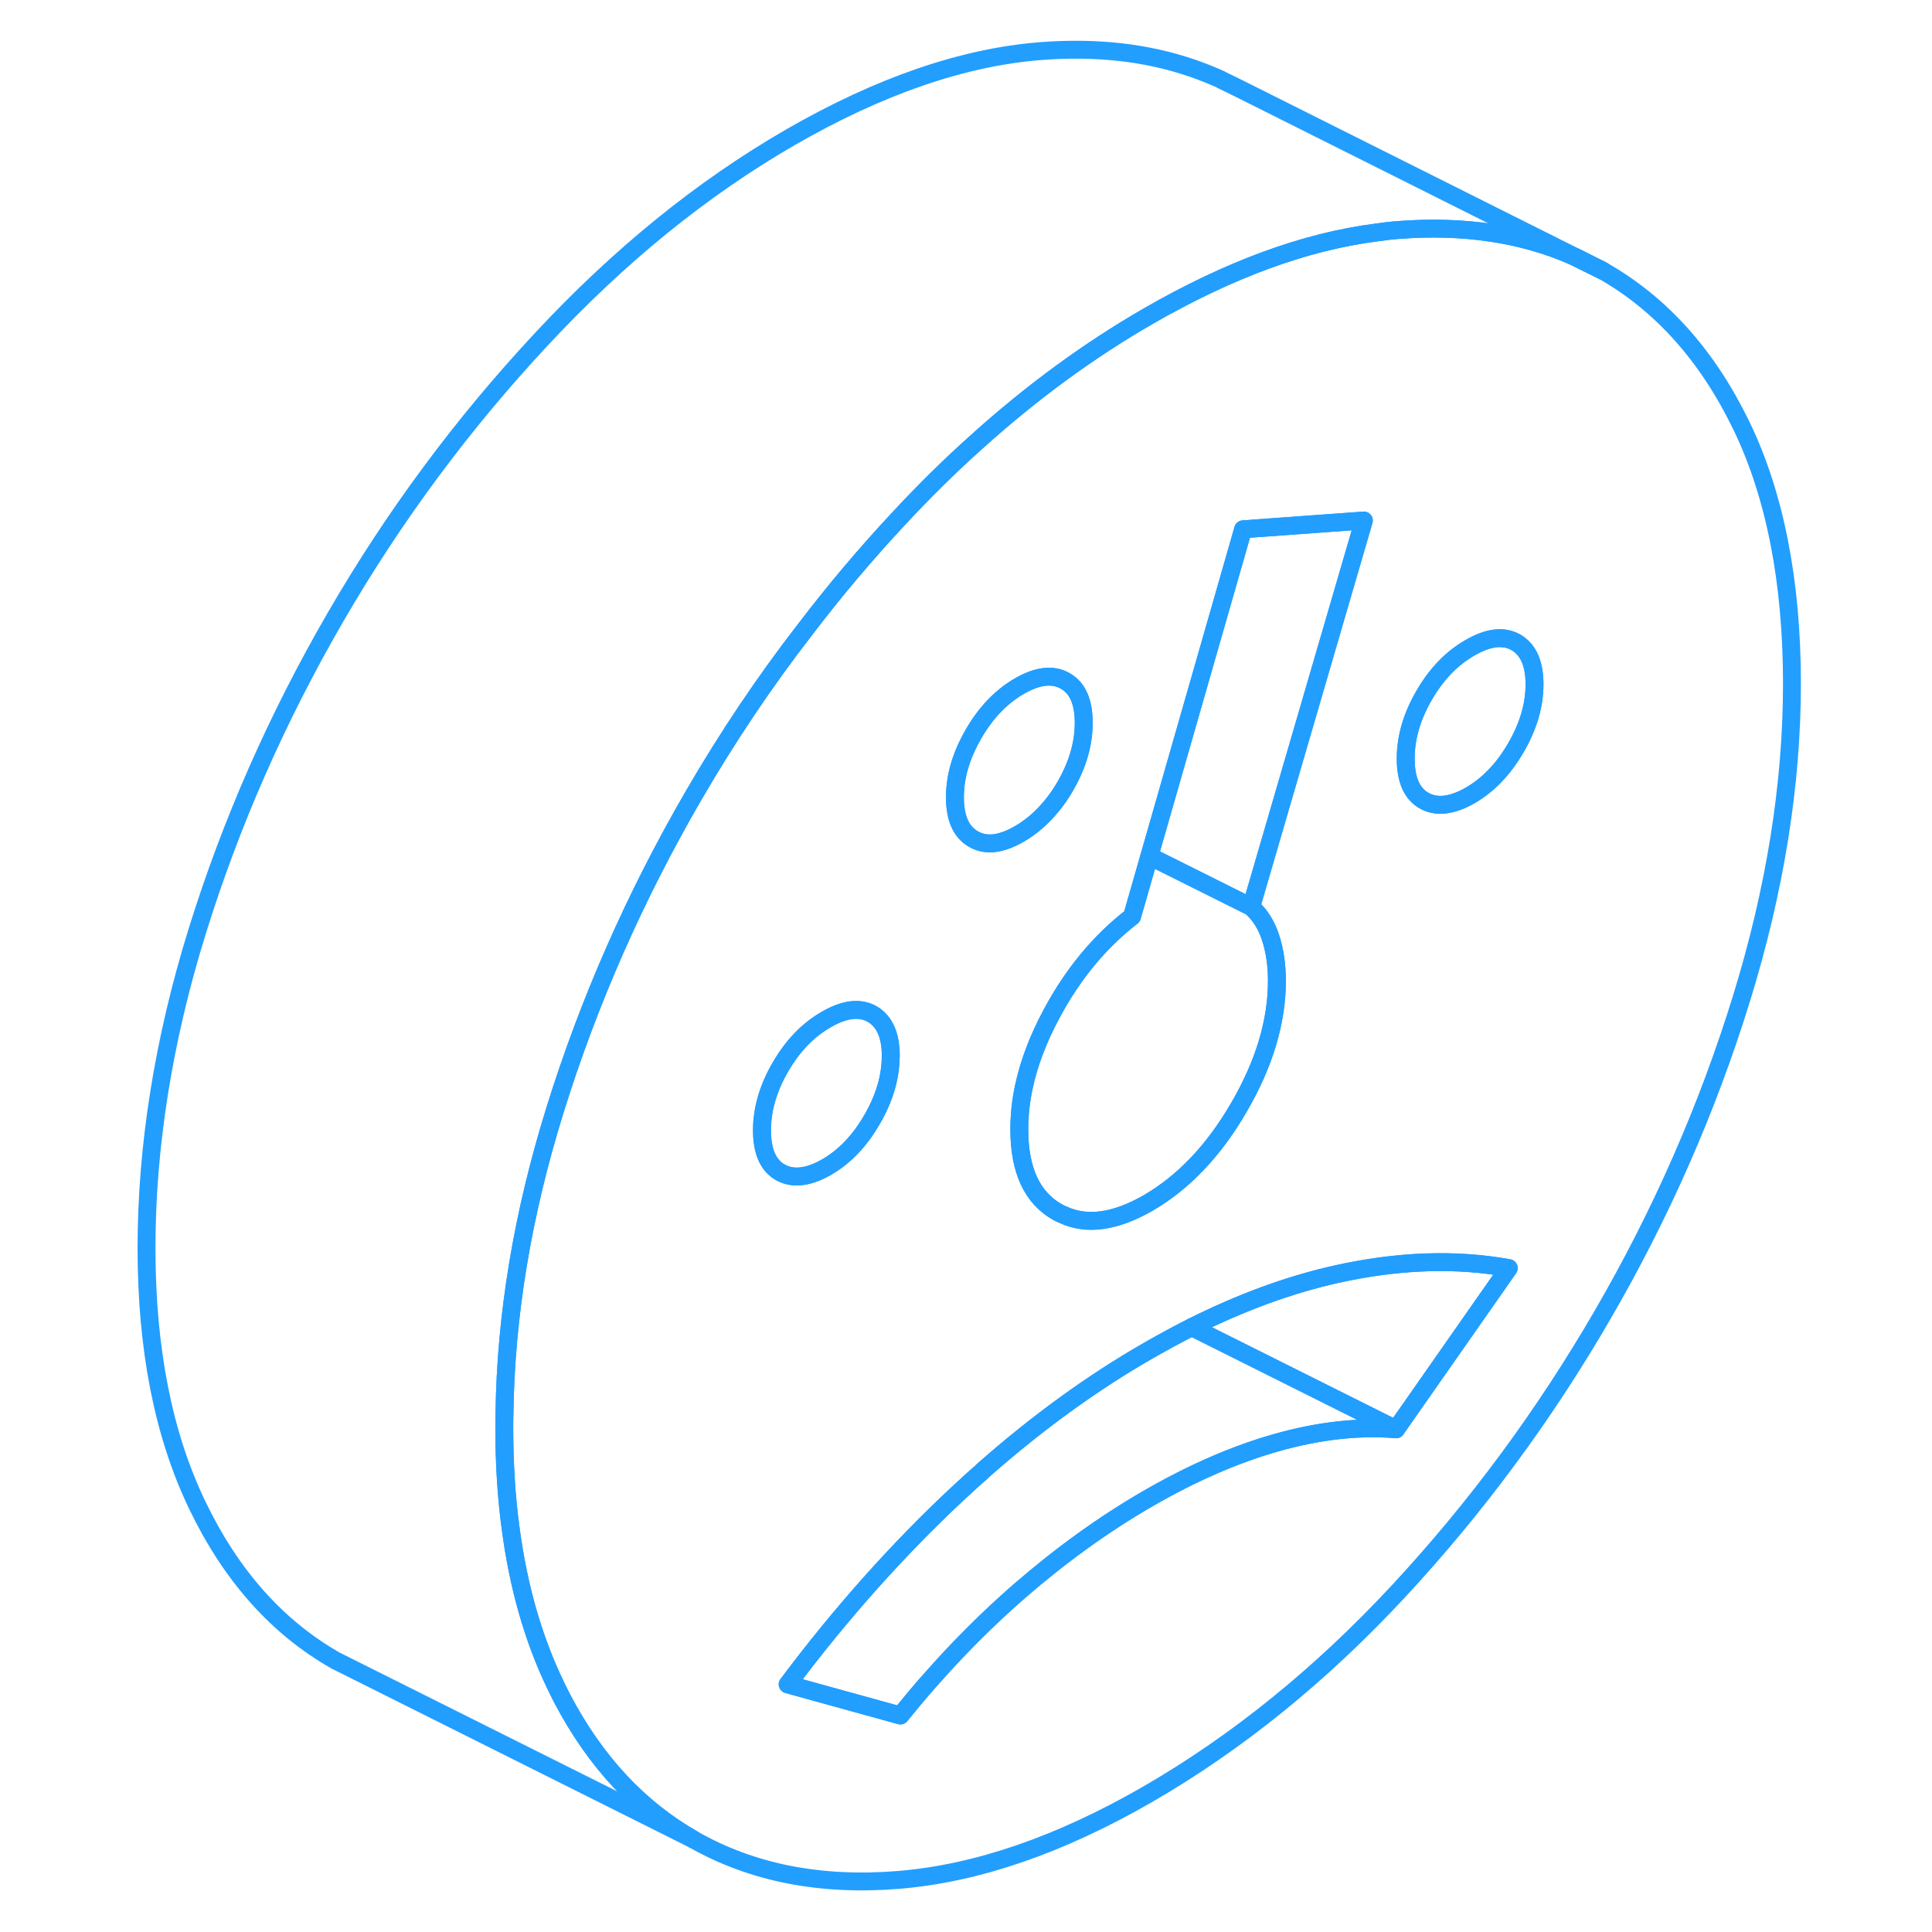 <svg width="48" height="48" viewBox="0 0 97 108" fill="none" xmlns="http://www.w3.org/2000/svg" stroke-width="1px" stroke-linecap="round" stroke-linejoin="round"><path d="M82.671 14.417C82.6 14.387 82.52 14.347 82.44 14.317L84.1 15.137L82.671 14.417Z" stroke="#229EFF" stroke-linejoin="round"/><path d="M91.841 23.787C89.951 19.887 87.371 16.997 84.1 15.137L82.44 14.317C79.56 13.057 76.3 12.577 72.671 12.857C72.26 12.887 71.85 12.937 71.44 12.997C67.45 13.507 63.191 15.077 58.681 17.677C55.37 19.587 52.17 21.927 49.111 24.687C47.62 26.017 46.16 27.457 44.74 28.987C42.901 30.957 41.16 33.017 39.531 35.157C37.24 38.107 35.16 41.217 33.261 44.487C29.991 50.127 27.41 55.987 25.52 62.067C23.71 67.887 22.77 73.537 22.7 79.027C22.69 79.277 22.69 79.517 22.69 79.767C22.69 81.757 22.8 83.637 23.041 85.407C23.471 88.677 24.3 91.577 25.52 94.127C25.651 94.407 25.791 94.687 25.93 94.957C27.78 98.477 30.221 101.097 33.261 102.827C36.531 104.687 40.361 105.447 44.74 105.087C49.111 104.727 53.761 103.127 58.681 100.287C63.66 97.407 68.331 93.627 72.671 88.957C77.02 84.277 80.831 79.117 84.1 73.477C87.371 67.837 89.951 61.957 91.841 55.847C93.731 49.727 94.671 43.847 94.671 38.207C94.671 32.567 93.731 27.687 91.841 23.787ZM57.781 51.237L58.751 47.857L63.99 29.587L70.74 29.097L64.44 50.697C64.92 51.117 65.281 51.677 65.52 52.397C65.76 53.127 65.88 53.927 65.88 54.827C65.88 57.097 65.18 59.447 63.77 61.877C62.361 64.317 60.66 66.097 58.681 67.247C56.85 68.297 55.27 68.527 53.931 67.907C53.821 67.867 53.711 67.807 53.6 67.747C52.191 66.947 51.48 65.407 51.48 63.137C51.48 62.367 51.56 61.577 51.73 60.777C52.011 59.447 52.531 58.077 53.281 56.677C54.48 54.437 55.98 52.627 57.781 51.237ZM48.21 42.587C48.38 42.067 48.62 41.547 48.92 41.027C49.611 39.837 50.461 38.947 51.48 38.357C52.501 37.767 53.361 37.667 54.05 38.067C54.74 38.457 55.08 39.237 55.08 40.407C55.08 41.577 54.74 42.757 54.05 43.947C53.81 44.367 53.541 44.757 53.251 45.097C52.73 45.727 52.141 46.237 51.48 46.617C50.461 47.207 49.611 47.307 48.92 46.907C48.23 46.517 47.88 45.737 47.88 44.567C47.88 43.907 47.99 43.247 48.21 42.587ZM38.12 65.537C37.431 65.147 37.09 64.357 37.09 63.187C37.09 62.017 37.431 60.837 38.12 59.647C38.81 58.457 39.67 57.567 40.69 56.987C41.71 56.397 42.56 56.297 43.251 56.687C43.941 57.087 44.291 57.867 44.291 59.037C44.291 60.207 43.941 61.387 43.251 62.577C43.071 62.887 42.89 63.167 42.69 63.437C42.12 64.207 41.46 64.807 40.7 65.247C39.82 65.747 39.05 65.887 38.42 65.667C38.321 65.637 38.221 65.587 38.13 65.537H38.12ZM72.54 79.897C70.441 79.727 68.221 79.977 65.88 80.637C63.541 81.297 61.141 82.347 58.681 83.767C56.221 85.187 53.821 86.917 51.48 88.947C49.141 90.987 46.92 93.307 44.83 95.897L38.531 94.157C41.49 90.207 44.66 86.647 48.031 83.497C48.071 83.467 48.111 83.437 48.151 83.387C48.55 83.017 48.95 82.647 49.361 82.297C49.391 82.257 49.431 82.217 49.48 82.177C52.48 79.537 55.541 77.307 58.681 75.507C59.501 75.037 60.31 74.597 61.12 74.187C63.87 72.807 66.57 71.817 69.21 71.227C72.63 70.467 75.841 70.347 78.841 70.887L72.54 79.897ZM79.24 41.797C78.55 42.987 77.701 43.877 76.68 44.467C75.66 45.047 74.8 45.147 74.111 44.757C73.421 44.367 73.08 43.577 73.08 42.407C73.08 41.237 73.421 40.057 74.111 38.867C74.8 37.677 75.66 36.787 76.68 36.207C77.701 35.617 78.55 35.517 79.24 35.907C79.93 36.307 80.281 37.087 80.281 38.257C80.281 39.427 79.93 40.607 79.24 41.797Z" stroke="#229EFF" stroke-linejoin="round"/><path d="M72.54 79.897C70.44 79.727 68.22 79.977 65.88 80.637C63.54 81.297 61.14 82.347 58.68 83.767C56.22 85.187 53.82 86.917 51.48 88.947C49.14 90.987 46.92 93.307 44.83 95.897L38.53 94.157C41.49 90.207 44.66 86.647 48.03 83.497C48.07 83.467 48.11 83.437 48.15 83.387C48.55 83.017 48.95 82.647 49.36 82.297C49.39 82.257 49.43 82.217 49.48 82.177C52.48 79.537 55.54 77.307 58.68 75.507C59.5 75.037 60.31 74.597 61.12 74.187L72.54 79.897Z" stroke="#229EFF" stroke-linejoin="round"/><path d="M78.84 70.887L72.54 79.897L61.12 74.187C63.87 72.807 66.57 71.817 69.21 71.227C72.63 70.467 75.84 70.347 78.84 70.887Z" stroke="#229EFF" stroke-linejoin="round"/><path d="M80.28 38.257C80.28 39.427 79.93 40.607 79.24 41.797C78.55 42.987 77.7 43.877 76.68 44.467C75.66 45.047 74.8 45.147 74.11 44.757C73.42 44.367 73.08 43.577 73.08 42.407C73.08 41.237 73.42 40.057 74.11 38.867C74.8 37.677 75.66 36.787 76.68 36.207C77.7 35.617 78.55 35.517 79.24 35.907C79.93 36.307 80.28 37.087 80.28 38.257Z" stroke="#229EFF" stroke-linejoin="round"/><path d="M70.741 29.097L64.441 50.697L58.751 47.857L63.991 29.587L70.741 29.097Z" stroke="#229EFF" stroke-linejoin="round"/><path d="M65.88 54.827C65.88 57.097 65.18 59.447 63.77 61.877C62.361 64.317 60.66 66.097 58.681 67.247C56.85 68.297 55.27 68.527 53.931 67.907C53.821 67.867 53.711 67.807 53.6 67.747C52.191 66.947 51.48 65.407 51.48 63.137C51.48 62.367 51.56 61.577 51.73 60.777C52.011 59.447 52.531 58.077 53.281 56.677C54.48 54.437 55.98 52.627 57.781 51.237L58.751 47.857L64.44 50.697C64.92 51.117 65.281 51.677 65.52 52.397C65.76 53.127 65.88 53.927 65.88 54.827Z" stroke="#229EFF" stroke-linejoin="round"/><path d="M44.291 59.037C44.291 60.207 43.941 61.387 43.251 62.577C43.071 62.887 42.891 63.167 42.691 63.437C42.121 64.207 41.461 64.807 40.701 65.247C39.821 65.747 39.051 65.887 38.421 65.667C38.321 65.637 38.221 65.587 38.131 65.537C37.441 65.147 37.101 64.357 37.101 63.187C37.101 62.017 37.441 60.837 38.131 59.647C38.821 58.457 39.681 57.567 40.701 56.987C41.721 56.397 42.571 56.297 43.261 56.687C43.951 57.087 44.301 57.867 44.301 59.037H44.291Z" stroke="#229EFF" stroke-linejoin="round"/><path d="M55.081 40.407C55.081 41.577 54.741 42.757 54.051 43.947C53.811 44.367 53.541 44.757 53.251 45.097C52.731 45.727 52.141 46.237 51.481 46.617C50.461 47.207 49.611 47.307 48.921 46.907C48.231 46.517 47.881 45.737 47.881 44.567C47.881 43.907 47.991 43.247 48.211 42.587C48.381 42.067 48.621 41.547 48.921 41.027C49.611 39.837 50.461 38.947 51.481 38.357C52.501 37.767 53.361 37.667 54.051 38.067C54.741 38.457 55.081 39.237 55.081 40.407Z" stroke="#229EFF" stroke-linejoin="round"/><path d="M84.101 15.137L82.671 14.417" stroke="#229EFF" stroke-miterlimit="10"/><path d="M82.671 14.417C82.6 14.387 82.52 14.347 82.44 14.317C79.56 13.057 76.3 12.577 72.671 12.857C72.26 12.887 71.85 12.937 71.44 12.997C67.45 13.507 63.191 15.077 58.681 17.677C55.37 19.587 52.17 21.927 49.111 24.687C47.62 26.017 46.16 27.457 44.74 28.987C42.901 30.957 41.16 33.017 39.531 35.157C37.24 38.107 35.16 41.217 33.261 44.487C29.991 50.127 27.41 55.987 25.52 62.067C23.71 67.887 22.77 73.537 22.7 79.027C22.69 79.277 22.69 79.517 22.69 79.767C22.69 81.757 22.8 83.637 23.041 85.407C23.471 88.677 24.3 91.577 25.52 94.127C25.651 94.407 25.791 94.687 25.93 94.957C27.78 98.477 30.221 101.097 33.261 102.827L13.261 92.827C9.991 90.967 7.411 88.067 5.521 84.127C3.631 80.197 2.69 75.407 2.69 69.767C2.69 64.127 3.631 58.147 5.521 52.067C7.411 45.987 9.991 40.127 13.261 34.487C16.53 28.847 20.36 23.687 24.741 18.987C29.11 14.287 33.761 10.517 38.681 7.677C43.66 4.807 48.331 3.197 52.67 2.857C55.751 2.617 58.571 2.927 61.111 3.797H61.12C61.66 3.987 62.2 4.197 62.71 4.427L62.82 4.487L63.761 4.947L82.671 14.417Z" stroke="#229EFF" stroke-linejoin="round"/></svg>